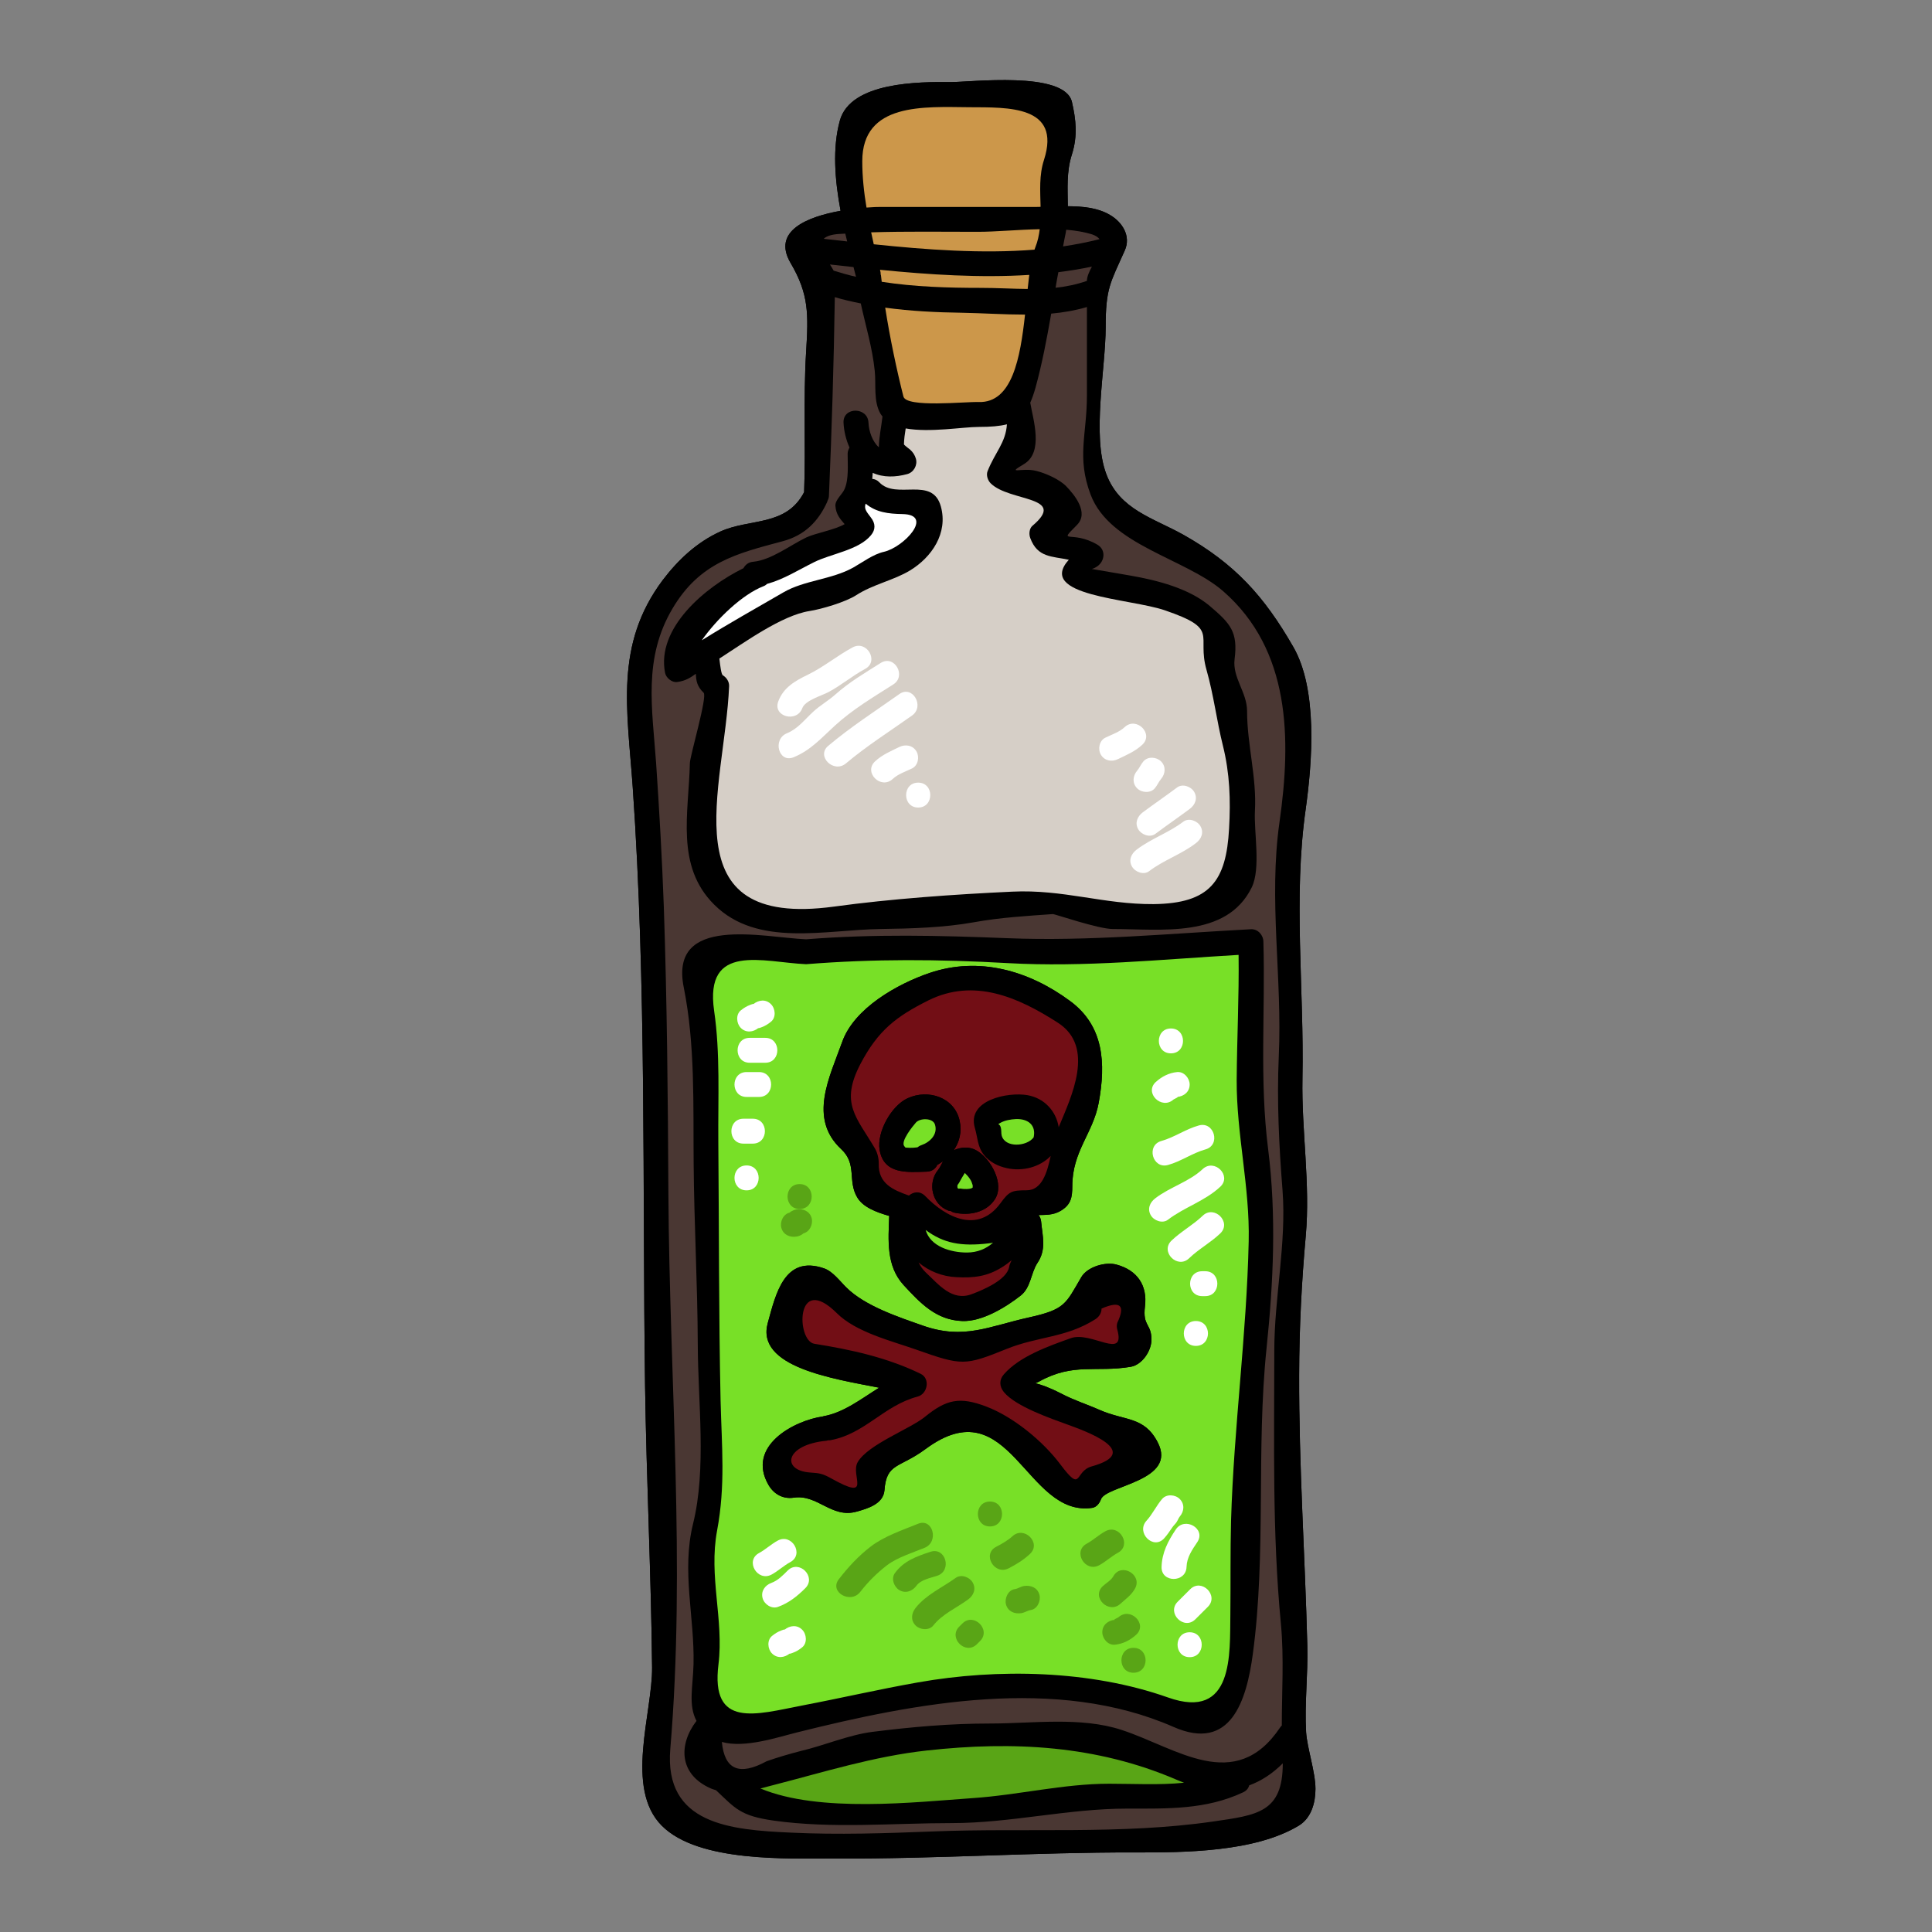 <svg xmlns="http://www.w3.org/2000/svg" xmlns:xlink="http://www.w3.org/1999/xlink" width="480" zoomAndPan="magnify" viewBox="0 0 360 360" height="480" preserveAspectRatio="xMidYMid meet" version="1.0"><rect x="0" y="0" width="360" height="360" fill="#808080" stroke="none"/><defs><clipPath id="d447e98782"><path d="M 116 14 L 245.77 14 L 245.77 347 L 116 347 Z M 116 14 " clip-rule="nonzero"/></clipPath></defs><g clip-path="url(#d447e98782)"><path fill="#000000" d="M 123.336 340.215 C 130.203 347.062 146.848 346.285 155.695 346.309 C 174.258 346.406 192.785 345.133 211.367 345.176 C 220.672 345.199 233.812 345.133 242.023 340.172 C 244.379 338.734 245.117 335.855 245.117 333.332 C 245.117 330.211 243.559 325.672 243.375 322.77 C 243.07 317.441 243.742 312.004 243.602 306.652 C 243.168 289.758 242.023 273.156 242.078 256.176 C 242.098 247.445 242.531 238.957 243.309 230.281 C 244.184 220.543 242.508 210.758 242.691 200.98 C 243.027 184.238 240.93 167.301 243.309 150.676 C 244.512 142.047 245.582 128.477 240.973 120.516 C 235.543 111.074 230.113 105.066 220.531 99.66 C 214.863 96.488 208.645 95 206.145 88.344 C 203.418 81.168 206.023 68.668 206.023 60.996 C 206.023 53.715 206.879 52.734 209.582 46.68 C 210.797 43.984 209.117 41.371 206.816 40.047 C 204.531 38.695 201.742 38.449 198.973 38.426 C 198.953 35.223 198.691 32.02 199.742 28.75 C 200.832 25.297 200.488 22.277 199.742 19.008 C 198.391 13.117 180.648 15.34 177.047 15.297 C 171.391 15.242 158.488 15.223 156.488 22.484 C 155.09 27.586 155.555 33.531 156.629 39.281 C 150.527 40.371 143.789 42.992 147.312 49 C 150.742 54.824 150.645 58.516 150.203 65.637 C 149.672 74.289 150.16 83.059 149.836 91.711 C 146.48 98.148 139.711 96.555 134.246 99.035 C 129.879 101.008 126.363 104.301 123.477 108.109 C 114.453 120.168 116.898 132.348 117.895 146.609 C 120.48 183.773 119.688 221.082 120.199 258.277 C 120.457 275.754 121.324 293.199 121.508 310.688 C 121.594 319.121 116.336 333.234 123.336 340.215 " fill-opacity="1" fill-rule="nonzero"/><path fill="#000000" d="M 157.859 44.988 C 157.742 44.523 157.621 44.016 157.504 43.531 C 157.137 43.551 156.789 43.574 156.41 43.594 C 154.852 43.68 153.965 44.039 153.48 44.5 C 154.906 44.664 156.367 44.824 157.859 44.988 Z M 159.504 51.578 C 159.344 50.973 159.203 50.371 159.039 49.766 C 157.559 49.605 156.086 49.441 154.648 49.281 C 154.906 49.699 155.156 50.09 155.34 50.434 C 156.691 50.855 158.086 51.254 159.504 51.578 Z M 182.371 74.914 C 188.621 75.098 190.113 66.691 191 58.621 C 187.117 58.621 183.18 58.352 179.277 58.277 C 174.484 58.211 169.691 57.977 164.945 57.328 C 165.809 62.895 167.086 68.945 168.34 73.887 C 168.883 76.023 179.902 74.816 182.371 74.914 Z M 191.488 53.844 C 191.586 52.949 191.695 52.043 191.789 51.223 C 182.652 51.805 173.09 51.18 163.973 50.273 C 163.992 50.414 164.047 50.555 164.07 50.695 C 164.113 50.855 164.09 50.973 164.09 51.113 C 164.113 51.18 164.156 51.223 164.156 51.32 C 164.211 51.719 164.254 52.105 164.297 52.508 C 170.387 53.457 176.668 53.641 182.715 53.641 C 185.723 53.641 188.621 53.82 191.488 53.844 Z M 192.926 46.055 C 193.371 44.965 193.598 43.832 193.738 42.711 C 189.691 42.785 185.582 43.195 182.23 43.195 C 175.598 43.195 168.945 43.09 162.328 43.293 C 162.488 44.039 162.652 44.805 162.812 45.516 C 172.602 46.539 182.977 47.305 192.766 46.52 C 192.82 46.355 192.883 46.215 192.926 46.055 Z M 194.539 29.777 C 197.793 19.613 187.789 20.023 180.648 19.98 C 172.203 19.914 160.672 19.074 160.672 30.047 C 160.672 32.902 160.977 35.805 161.461 38.676 C 162.652 38.578 163.625 38.559 164.156 38.559 C 173.836 38.559 183.504 38.559 193.188 38.559 C 193.414 38.559 193.672 38.559 193.898 38.535 C 193.836 35.59 193.598 32.645 194.539 29.777 Z M 202.531 52.344 C 202.531 51.555 202.953 50.629 203.461 49.68 C 201.418 50.109 199.328 50.457 197.211 50.715 C 197.016 51.688 196.852 52.645 196.691 53.617 C 198.648 53.414 200.586 53.012 202.531 52.344 Z M 204.879 44.566 C 204.629 44.223 204.188 43.918 203.516 43.68 C 202.043 43.219 200.391 42.949 198.672 42.809 C 198.625 43.012 198.625 43.219 198.574 43.434 C 198.391 44.242 198.25 45.082 198.086 45.914 C 200.391 45.57 202.672 45.125 204.879 44.566 Z M 220.629 332.188 C 220.164 332.004 219.676 331.82 219.188 331.605 C 204.328 325.23 188.84 324.398 172.699 326.18 C 162.836 327.27 153.652 330.168 144.09 332.629 C 143.324 332.836 142.5 333.051 141.691 333.254 C 152.668 337.852 170.547 335.801 181.211 335.055 C 189.734 334.484 198.141 332.371 206.695 332.371 C 211.184 332.371 215.996 332.652 220.629 332.188 Z M 229.02 154.387 C 229.324 149.09 229.16 144.109 227.863 138.906 C 226.727 134.367 226.145 129.469 224.812 124.809 C 222.93 118.195 227.398 117.266 217.047 113.719 C 210.559 111.496 193.066 111.098 199.156 104.301 C 195.977 103.629 193.328 103.91 191.977 100.266 C 191.695 99.543 191.789 98.484 192.363 97.988 C 199.027 92.379 188.09 93.543 184.598 90.059 C 184.066 89.531 183.723 88.551 184.016 87.805 C 185.41 84.277 187.398 82.52 187.625 79.066 C 186.273 79.41 184.598 79.551 182.371 79.551 C 179.418 79.551 173.273 80.641 168.762 79.832 C 168.602 80.805 168.461 81.805 168.438 82.801 C 168.48 82.863 168.559 82.98 168.785 83.145 C 169.043 83.359 169.293 83.566 169.574 83.77 C 170.113 84.254 170.461 84.793 170.668 85.484 C 171 86.695 170.254 88.02 169.043 88.344 C 166.883 88.926 164.598 89.012 162.621 88.105 C 162.598 88.484 162.574 88.852 162.531 89.23 C 162.996 89.273 163.465 89.457 163.852 89.875 C 167 93.211 173.738 88.625 175.316 94.375 C 176.691 99.359 173.598 103.836 169.605 106.273 C 166.523 108.152 162.715 108.852 159.527 110.914 C 157.602 112.164 153.09 113.512 150.828 113.859 C 145.672 114.668 138.738 119.703 134.043 122.715 C 134.203 124.043 134.387 125.691 134.715 125.855 C 135.383 126.242 135.902 127.051 135.859 127.871 C 135.082 146.73 124.461 173.148 155.414 168.93 C 166.133 167.465 177.762 166.656 188.578 166.148 C 198.141 165.684 205.648 168.531 214.949 168.469 C 225.441 168.348 228.492 164.215 229.02 154.387 Z M 232.676 231.309 C 232.902 221.168 230.395 211.359 230.438 201.262 C 230.492 193.473 230.891 185.695 230.793 177.93 C 216.484 178.758 202.043 180.27 187.746 179.461 C 174.93 178.738 162.922 178.652 150.203 179.664 C 142.254 179.32 131.207 175.512 133.07 188.371 C 134.227 196.277 133.781 204.629 133.848 212.633 C 133.988 228.828 133.922 244.859 134.27 260.996 C 134.484 269.562 135.199 276.77 133.621 285.195 C 132.02 293.75 134.898 301.777 133.879 310.105 C 132.367 322.164 140.898 319.457 149.414 317.805 C 156.629 316.438 163.809 314.766 171.047 313.492 C 185.93 310.848 203.215 311.195 217.633 316.297 C 229.984 320.688 229.141 308.043 229.258 300.891 C 229.324 295.055 229.238 289.207 229.387 283.359 C 229.906 265.938 232.297 248.676 232.676 231.309 Z M 237.445 251.719 C 237.445 241.836 239.73 231.676 238.984 221.836 C 238.324 213.441 237.91 205.234 238.281 196.809 C 238.961 182.223 236.344 167.68 238.422 153.148 C 240.625 137.68 240.484 121.141 227.93 110.168 C 220.867 104.02 206.793 101.637 203.215 92.152 C 200.586 85.184 202.531 80.965 202.531 73.746 C 202.531 68.234 202.531 62.711 202.531 57.211 C 200.348 57.855 198.117 58.234 195.879 58.438 C 195.066 63.102 194.18 67.77 192.949 72.25 C 192.645 73.336 192.32 74.242 191.977 75.031 C 191.977 75.055 191.977 75.055 191.977 75.055 C 192.504 78.203 194.504 84.254 190.809 86.469 C 187.367 88.527 190.375 87.07 193.066 87.738 C 194.785 88.16 197.395 89.293 198.672 90.609 C 200.25 92.238 202.934 95.527 200.691 97.805 C 196.949 101.59 199.676 98.668 204.488 101.496 C 206.09 102.445 205.883 104.516 204.488 105.508 C 204.066 105.809 203.723 105.949 203.441 106.016 C 205.852 106.438 208.273 106.836 210.719 107.266 C 215.609 108.129 221.535 109.617 225.441 112.93 C 229.281 116.199 230.699 117.73 230.047 122.832 C 229.625 126.297 232.375 128.984 232.375 132.512 C 232.375 138.746 234.191 144.852 233.836 151.109 C 233.629 155.059 234.98 161.832 233.227 165.383 C 228.535 174.887 216.367 173.105 207.324 173.105 C 204.672 173.105 196.582 170.324 196.203 170.324 C 191.184 170.688 186.457 170.949 181.441 171.855 C 175.945 172.848 169.77 173.031 164.156 173.105 C 153.805 173.227 141.129 176.602 133.07 168.555 C 125.832 161.348 128.344 151.508 128.547 142.207 C 128.582 140.762 131.859 129.77 131.109 129.078 C 129.855 127.895 129.715 126.805 129.66 125.551 C 128.688 126.242 127.781 126.867 126.18 127.086 C 125.195 127.223 124.113 126.297 123.93 125.391 C 122.273 117.062 131.316 109.426 138.531 105.875 C 138.879 105.25 139.461 104.742 140.348 104.676 C 143.711 104.352 147.152 101.637 150.246 100.145 C 151.898 99.359 155.621 98.711 157.383 97.664 C 156.648 96.793 155.762 95.906 155.664 94.234 C 155.621 93.102 156.996 92.078 157.383 91.105 C 158.184 89.25 157.945 86.586 157.945 84.559 C 157.945 84.094 158.109 83.727 158.293 83.402 C 157.645 81.938 157.254 80.34 157.18 78.766 C 157.039 75.766 161.711 75.785 161.828 78.766 C 161.906 80.34 162.531 82.238 163.742 83.328 C 163.766 83.328 163.766 83.328 163.766 83.359 C 163.789 81.387 164.23 79.531 164.438 77.598 C 164.316 77.438 164.176 77.297 164.09 77.137 C 162.715 74.816 163.27 71.664 162.996 69.109 C 162.555 64.793 161.301 60.715 160.391 56.539 C 158.758 56.219 157.137 55.84 155.555 55.375 C 155.371 67.676 154.992 80.059 154.465 92.312 C 154.465 92.703 154.344 93.047 154.184 93.328 C 154.16 93.371 154.184 93.426 154.16 93.469 C 152.484 97.18 149.922 99.758 145.855 100.848 C 137.223 103.145 130.406 104.805 125.336 113.352 C 119.809 122.648 121.527 131.93 122.254 142.156 C 122.859 151.066 123.367 160 123.691 168.91 C 124.297 186.785 124.461 204.648 124.547 222.535 C 124.742 256.844 127.781 291.754 124.902 325.875 C 123.711 339.953 136.129 340.98 147.41 341.484 C 156.227 341.906 165.043 341.605 173.855 341.262 C 191.043 340.57 208.926 341.887 225.949 339.426 C 234.309 338.219 239.027 337.73 239.027 328.574 C 237.121 330.473 235.023 331.863 232.773 332.672 C 232.633 333.211 232.277 333.676 231.629 333.977 C 224.715 337.227 217.555 337.008 209.996 337.008 C 199.004 337.008 188.32 339.707 177.352 339.707 C 166.438 339.707 154.973 340.773 144.156 339.242 C 137.926 338.359 137.039 336.988 133.414 333.578 C 133.07 333.461 132.711 333.375 132.367 333.211 C 126.504 330.59 126.406 325.066 129.781 320.664 C 128.223 317.711 129.109 314.375 129.23 310.105 C 129.434 301.27 126.969 292.801 129.133 283.965 C 131.695 273.617 130.039 261.203 130.02 250.469 C 129.977 239.258 129.336 228.008 129.25 216.766 C 129.152 205.836 129.555 194.727 127.41 184 C 124.645 170.344 142.23 174.68 150.203 175.027 C 162.945 174.012 174.93 174.312 187.746 174.82 C 202.855 175.426 218.02 173.938 233.098 173.148 C 234.398 173.086 235.402 174.238 235.414 175.469 C 235.793 188.457 234.656 201.199 236.301 214.145 C 237.859 226.508 237.285 238.934 235.996 251.297 C 234.051 270.133 235.977 289.508 233.445 308.207 C 232.277 316.879 229.344 326.48 218.691 321.797 C 196.852 312.219 170.668 317.277 148.504 322.812 C 145.02 323.676 138.715 325.812 134.508 324.582 C 134.996 329.75 137.762 330.957 142.859 328.176 C 144.945 327.449 147.066 326.824 149.207 326.273 C 153.578 325.25 158.184 323.254 162.598 322.703 C 169.973 321.777 177.09 321.152 184.512 321.152 C 192.387 321.152 201.375 319.844 209 322.348 C 219.23 325.691 230.145 334.367 238.52 321.906 C 238.605 321.777 238.723 321.637 238.844 321.52 C 238.844 315.227 239.273 308.93 238.68 302.605 C 237.047 285.539 237.445 268.859 237.445 251.719 Z M 243.602 306.652 C 243.742 312.004 243.07 317.441 243.375 322.77 C 243.559 325.672 245.117 330.211 245.117 333.332 C 245.117 335.855 244.379 338.734 242.023 340.172 C 233.812 345.133 220.672 345.199 211.367 345.176 C 192.785 345.133 174.258 346.406 155.695 346.309 C 146.848 346.285 130.203 347.062 123.344 340.215 C 116.336 333.234 121.594 319.121 121.508 310.688 C 121.324 293.199 120.457 275.754 120.199 258.277 C 119.688 221.082 120.48 183.773 117.895 146.609 C 116.898 132.348 114.453 120.168 123.477 108.109 C 126.363 104.301 129.879 101.008 134.246 99.035 C 139.711 96.555 146.48 98.148 149.836 91.711 C 150.16 83.059 149.672 74.289 150.203 65.637 C 150.645 58.516 150.742 54.824 147.312 49 C 143.789 42.992 150.527 40.371 156.629 39.281 C 155.555 33.531 155.09 27.586 156.488 22.484 C 158.488 15.223 171.391 15.242 177.047 15.297 C 180.648 15.34 198.391 13.117 199.742 19.008 C 200.488 22.277 200.832 25.297 199.742 28.75 C 198.691 32.02 198.953 35.223 198.973 38.426 C 201.742 38.449 204.531 38.695 206.816 40.047 C 209.117 41.371 210.797 43.984 209.582 46.68 C 206.879 52.734 206.023 53.715 206.023 60.996 C 206.023 68.668 203.418 81.168 206.145 88.344 C 208.652 95 214.863 96.488 220.531 99.66 C 230.113 105.066 235.543 111.074 240.973 120.516 C 245.582 128.477 244.512 142.047 243.309 150.676 C 240.93 167.301 243.027 184.238 242.691 200.98 C 242.508 210.758 244.184 220.543 243.309 230.281 C 242.531 238.957 242.098 247.445 242.078 256.176 C 242.023 273.156 243.168 289.758 243.602 306.652 Z M 130.754 119.328 C 130.754 119.305 130.785 119.285 130.809 119.285 C 135.719 116.219 140.941 113.297 145.93 110.406 C 149.855 108.109 154.93 108.012 158.973 105.766 C 160.715 104.785 162.695 103.273 164.719 102.82 C 168.395 101.98 174.117 95.906 168.18 95.789 C 165.508 95.746 163.246 95.465 161.301 93.848 C 161.02 94.742 161.277 95.141 162.293 96.457 C 163.129 97.523 163.184 98.668 162.293 99.734 C 159.992 102.52 154.875 103.168 151.715 104.742 C 148.809 106.176 146.059 107.945 142.945 108.797 C 142.762 108.961 142.555 109.121 142.297 109.219 C 138.316 110.75 133.578 115.312 130.754 119.328 " fill-opacity="1" fill-rule="nonzero"/></g><path fill="#4a3733" d="M 238.984 221.836 C 239.73 231.676 237.445 241.836 237.445 251.719 C 237.445 268.859 237.047 285.539 238.68 302.605 C 239.273 308.93 238.844 315.227 238.844 321.52 C 238.723 321.637 238.605 321.777 238.52 321.906 C 230.145 334.367 219.23 325.691 209 322.348 C 201.375 319.844 192.387 321.152 184.512 321.152 C 177.09 321.152 169.973 321.777 162.598 322.703 C 158.184 323.254 153.578 325.25 149.207 326.273 C 147.066 326.824 144.945 327.449 142.859 328.176 C 137.762 330.957 134.996 329.75 134.508 324.582 C 138.715 325.812 145.02 323.676 148.504 322.812 C 170.668 317.277 196.852 312.219 218.691 321.797 C 229.344 326.48 232.277 316.879 233.445 308.207 C 235.977 289.508 234.051 270.133 235.996 251.297 C 237.285 238.934 237.859 226.508 236.301 214.145 C 234.656 201.199 235.793 188.457 235.414 175.469 C 235.402 174.238 234.398 173.086 233.098 173.148 C 218.02 173.938 202.855 175.426 187.746 174.82 C 174.93 174.312 162.945 174.012 150.203 175.027 C 142.23 174.68 124.645 170.344 127.41 184 C 129.555 194.727 129.152 205.836 129.25 216.766 C 129.336 228.008 129.977 239.258 130.02 250.469 C 130.039 261.203 131.695 273.617 129.133 283.965 C 126.969 292.801 129.434 301.27 129.23 310.105 C 129.109 314.375 128.223 317.711 129.781 320.664 C 126.406 325.066 126.504 330.59 132.367 333.211 C 132.711 333.375 133.07 333.461 133.414 333.578 C 137.039 336.988 137.926 338.359 144.156 339.242 C 154.973 340.773 166.438 339.707 177.352 339.707 C 188.32 339.707 199.004 337.008 209.996 337.008 C 217.555 337.008 224.715 337.227 231.629 333.977 C 232.277 333.676 232.633 333.211 232.773 332.672 C 235.023 331.863 237.121 330.473 239.027 328.574 C 239.027 337.73 234.309 338.219 225.949 339.426 C 208.926 341.887 191.043 340.57 173.855 341.262 C 165.043 341.605 156.227 341.906 147.41 341.484 C 136.129 340.98 123.711 339.953 124.902 325.875 C 127.781 291.754 124.742 256.844 124.547 222.535 C 124.461 204.648 124.297 186.785 123.691 168.91 C 123.367 160 122.859 151.066 122.254 142.156 C 121.527 131.93 119.809 122.648 125.336 113.352 C 130.406 104.805 137.223 103.145 145.855 100.848 C 149.922 99.758 152.484 97.18 154.16 93.469 C 154.184 93.426 154.16 93.371 154.184 93.328 C 154.344 93.047 154.465 92.703 154.465 92.312 C 154.992 80.059 155.371 67.676 155.555 55.375 C 157.137 55.84 158.758 56.219 160.391 56.539 C 161.301 60.715 162.555 64.793 162.996 69.109 C 163.27 71.664 162.715 74.816 164.09 77.137 C 164.176 77.297 164.316 77.438 164.438 77.598 C 164.23 79.531 163.789 81.387 163.766 83.359 C 163.766 83.328 163.766 83.328 163.742 83.328 C 162.531 82.238 161.906 80.34 161.828 78.766 C 161.711 75.785 157.039 75.766 157.18 78.766 C 157.254 80.34 157.645 81.938 158.293 83.402 C 158.109 83.727 157.945 84.094 157.945 84.559 C 157.945 86.586 158.184 89.25 157.383 91.105 C 156.996 92.078 155.621 93.102 155.664 94.234 C 155.762 95.906 156.648 96.793 157.383 97.664 C 155.621 98.711 151.898 99.359 150.246 100.145 C 147.152 101.637 143.711 104.352 140.348 104.676 C 139.461 104.742 138.879 105.25 138.531 105.875 C 131.316 109.426 122.273 117.062 123.93 125.391 C 124.113 126.297 125.195 127.223 126.18 127.086 C 127.781 126.867 128.688 126.242 129.66 125.551 C 129.715 126.805 129.855 127.895 131.109 129.078 C 131.859 129.77 128.582 140.762 128.547 142.207 C 128.344 151.508 125.832 161.348 133.07 168.555 C 141.129 176.602 153.805 173.227 164.156 173.105 C 169.77 173.031 175.945 172.848 181.441 171.855 C 186.457 170.949 191.184 170.688 196.203 170.324 C 196.582 170.324 204.672 173.105 207.324 173.105 C 216.367 173.105 228.535 174.887 233.227 165.383 C 234.98 161.832 233.629 155.059 233.836 151.109 C 234.191 144.852 232.375 138.746 232.375 132.512 C 232.375 128.984 229.625 126.297 230.047 122.832 C 230.699 117.73 229.281 116.199 225.441 112.93 C 221.535 109.617 215.609 108.129 210.719 107.266 C 208.273 106.836 205.852 106.438 203.441 106.016 C 203.723 105.949 204.066 105.809 204.488 105.508 C 205.883 104.516 206.09 102.445 204.488 101.496 C 199.676 98.668 196.949 101.59 200.691 97.805 C 202.934 95.527 200.25 92.238 198.672 90.609 C 197.395 89.293 194.785 88.16 193.066 87.738 C 190.375 87.07 187.367 88.527 190.809 86.469 C 194.504 84.254 192.504 78.203 191.977 75.055 C 191.977 75.055 191.977 75.055 191.977 75.031 C 192.32 74.242 192.645 73.336 192.949 72.25 C 194.18 67.77 195.066 63.102 195.879 58.438 C 198.117 58.234 200.348 57.855 202.531 57.211 C 202.531 62.711 202.531 68.234 202.531 73.746 C 202.531 80.965 200.586 85.184 203.215 92.152 C 206.793 101.637 220.867 104.02 227.93 110.168 C 240.484 121.141 240.625 137.68 238.422 153.148 C 236.344 167.68 238.961 182.223 238.281 196.809 C 237.91 205.234 238.324 213.441 238.984 221.836 " fill-opacity="1" fill-rule="nonzero"/><path fill="#78e027" d="M 204.727 205.492 C 206.09 198.09 205.668 191.176 199.438 186.559 C 191.715 180.832 182.391 178.188 173.23 181.293 C 167.27 183.312 159.156 187.852 156.93 194.145 C 154.57 200.734 150.582 208.383 156.734 214.113 C 159.766 216.926 157.883 219.98 159.719 223.098 C 160.793 224.953 163.344 225.902 165.691 226.57 C 165.527 231.047 165.086 235.848 168.363 239.441 C 171.488 242.828 174.441 245.969 179.277 246.152 C 182.977 246.312 187.441 243.574 190.211 241.395 C 192.094 239.906 192.094 237.176 193.305 235.344 C 195.004 232.816 194.277 230.488 193.996 227.598 C 193.953 227.109 193.758 226.734 193.531 226.41 C 194.809 226.367 196.203 226.453 197.598 225.645 C 199.578 224.488 199.805 223.098 199.805 221.027 C 199.805 214.512 203.68 211.168 204.727 205.492 Z M 205.16 279.348 C 206.145 276.77 219.469 275.961 215.715 268.742 C 213.188 263.875 209.629 264.805 204.879 262.711 C 202.414 261.621 200.184 260.953 197.695 259.648 C 195.395 258.473 193.855 257.953 192.883 257.75 C 193.109 257.684 193.348 257.586 193.629 257.426 C 200.043 253.875 204.164 255.773 210.676 254.684 C 212.84 254.32 214.559 251.695 214.559 249.625 C 214.559 246.594 212.883 247.168 213.348 243.434 C 213.836 239.516 211.91 236.691 208.07 235.645 C 205.992 235.062 202.629 236.031 201.48 237.984 C 198.551 242.992 198.508 243.996 191.648 245.504 C 184.25 247.145 179.602 249.703 171.941 247.004 C 167.41 245.406 161.137 243.348 157.664 239.863 C 156.488 238.707 155.176 236.895 153.535 236.336 C 146.113 233.789 144.535 241.211 143.062 246.52 C 140.801 254.707 155.156 256.887 163.809 258.578 C 160.391 260.715 157.156 263.25 153.414 263.898 C 153.414 263.898 153.414 263.922 153.395 263.922 C 147.875 264.707 138.996 269.508 143.227 276.746 C 144.254 278.461 145.953 279.367 147.918 279.066 C 152.387 278.418 154.93 282.984 159.625 281.668 C 161.645 281.105 164.598 280.254 164.805 277.695 C 165.184 272.551 167.551 273.641 172.484 269.992 C 188.254 258.332 191.086 282.82 203.539 280.965 C 204.371 280.824 204.91 280.039 205.16 279.348 Z M 230.438 201.262 C 230.395 211.359 232.902 221.168 232.676 231.309 C 232.297 248.676 229.906 265.938 229.387 283.359 C 229.238 289.207 229.324 295.055 229.258 300.891 C 229.141 308.043 229.984 320.688 217.633 316.297 C 203.215 311.195 185.93 310.848 171.047 313.492 C 163.809 314.766 156.629 316.438 149.414 317.805 C 140.898 319.457 132.367 322.164 133.879 310.105 C 134.898 301.777 132.02 293.75 133.621 285.195 C 135.199 276.77 134.484 269.562 134.27 260.996 C 133.922 244.859 133.988 228.828 133.848 212.633 C 133.781 204.629 134.227 196.277 133.07 188.371 C 131.207 175.512 142.254 179.32 150.203 179.664 C 162.922 178.652 174.93 178.738 187.746 179.461 C 202.043 180.27 216.484 178.758 230.793 177.93 C 230.891 185.695 230.492 193.473 230.438 201.262 " fill-opacity="1" fill-rule="nonzero"/><path fill="#d6cfc7" d="M 227.863 138.906 C 229.16 144.109 229.324 149.09 229.02 154.387 C 228.492 164.215 225.441 168.348 214.949 168.469 C 205.648 168.531 198.141 165.684 188.578 166.148 C 177.762 166.656 166.133 167.465 155.414 168.93 C 124.461 173.148 135.082 146.73 135.859 127.871 C 135.902 127.051 135.383 126.242 134.715 125.855 C 134.387 125.691 134.203 124.043 134.043 122.715 C 138.738 119.703 145.672 114.668 150.828 113.859 C 153.09 113.512 157.602 112.164 159.527 110.914 C 162.715 108.852 166.523 108.152 169.605 106.273 C 173.598 103.836 176.691 99.359 175.316 94.375 C 173.738 88.625 167 93.211 163.852 89.875 C 163.465 89.457 162.996 89.273 162.531 89.23 C 162.574 88.852 162.598 88.484 162.621 88.105 C 164.598 89.012 166.883 88.926 169.043 88.344 C 170.254 88.02 171 86.695 170.668 85.484 C 170.461 84.793 170.113 84.254 169.574 83.77 C 169.293 83.566 169.043 83.359 168.785 83.145 C 168.559 82.98 168.48 82.863 168.438 82.801 C 168.461 81.805 168.602 80.805 168.762 79.832 C 173.273 80.641 179.418 79.551 182.371 79.551 C 184.598 79.551 186.273 79.41 187.625 79.066 C 187.398 82.52 185.41 84.277 184.016 87.805 C 183.723 88.551 184.066 89.531 184.598 90.059 C 188.09 93.543 199.027 92.379 192.363 97.988 C 191.789 98.484 191.695 99.543 191.977 100.266 C 193.328 103.91 195.977 103.629 199.156 104.301 C 193.066 111.098 210.559 111.496 217.047 113.719 C 227.398 117.266 222.93 118.195 224.812 124.809 C 226.145 129.469 226.727 134.367 227.863 138.906 " fill-opacity="1" fill-rule="nonzero"/><path fill="#59a516" d="M 219.188 331.605 C 219.676 331.82 220.164 332.004 220.629 332.188 C 215.996 332.652 211.184 332.371 206.695 332.371 C 198.141 332.371 189.734 334.484 181.211 335.055 C 170.547 335.801 152.668 337.852 141.691 333.254 C 142.5 333.051 143.324 332.836 144.09 332.629 C 153.652 330.168 162.836 327.27 172.699 326.18 C 188.84 324.398 204.328 325.23 219.188 331.605 " fill-opacity="1" fill-rule="nonzero"/><path fill="#000000" d="M 208.188 246.496 C 209.746 243.207 208.762 242.324 205.258 243.832 C 205.258 244.664 204.793 245.387 204.09 245.828 C 198.605 249.301 193.391 249 187.605 251.34 C 179.762 254.504 179.277 254.504 170.719 251.48 C 166.07 249.84 159.504 248.254 155.926 244.684 C 148.199 237.016 148.363 249.863 151.738 250.391 C 158.594 251.48 165.281 252.949 171.555 255.992 C 173.391 256.887 172.828 259.746 171 260.23 C 164.598 261.926 161.16 267.23 154.648 268.375 C 154.527 268.398 154.43 268.375 154.324 268.375 C 154.227 268.398 154.129 268.441 154.02 268.461 C 146.18 269.207 145.574 274.027 150.969 274.383 C 152.754 274.492 153.316 274.609 154.875 275.473 C 162.715 279.855 158.367 274.914 159.828 272.434 C 161.766 269.141 169.531 266.281 172.301 264.039 C 176.367 260.738 178.812 260.207 183.766 262.086 C 188.785 263.984 194.32 268.516 197.555 272.832 C 201.742 278.398 200.109 274.168 203.418 273.242 C 213.164 270.531 202.121 266.605 198.812 265.41 C 195.879 264.34 189.227 262.066 187.043 259.379 C 186.211 258.332 186.156 257.125 187.043 256.098 C 189.973 252.734 195.371 250.836 199.516 249.355 C 203.32 247.965 209.789 253.531 208.188 247.727 C 208.07 247.34 208.07 246.918 208.188 246.496 Z M 215.715 268.742 C 219.469 275.961 206.145 276.77 205.16 279.348 C 204.91 280.039 204.371 280.824 203.539 280.965 C 191.086 282.82 188.254 258.332 172.484 269.992 C 167.551 273.641 165.184 272.551 164.805 277.695 C 164.598 280.254 161.645 281.105 159.625 281.668 C 154.93 282.984 152.387 278.418 147.918 279.066 C 145.953 279.367 144.254 278.461 143.227 276.746 C 138.996 269.508 147.875 264.707 153.395 263.922 C 153.414 263.922 153.414 263.898 153.414 263.898 C 157.156 263.25 160.391 260.715 163.809 258.578 C 155.156 256.887 140.801 254.707 143.062 246.52 C 144.535 241.211 146.113 233.789 153.535 236.336 C 155.176 236.895 156.488 238.707 157.664 239.863 C 161.137 243.348 167.41 245.406 171.941 247.004 C 179.602 249.703 184.25 247.145 191.648 245.504 C 198.508 243.996 198.551 242.992 201.48 237.984 C 202.629 236.031 205.992 235.062 208.07 235.645 C 211.91 236.691 213.836 239.516 213.348 243.434 C 212.883 247.168 214.559 246.594 214.559 249.625 C 214.559 251.695 212.84 254.32 210.676 254.684 C 204.164 255.773 200.043 253.875 193.629 257.426 C 193.348 257.586 193.109 257.684 192.883 257.75 C 193.855 257.953 195.395 258.473 197.695 259.648 C 200.184 260.953 202.414 261.621 204.879 262.711 C 209.629 264.805 213.188 263.875 215.715 268.742 " fill-opacity="1" fill-rule="nonzero"/><path fill="#720e15" d="M 205.258 243.832 C 208.762 242.324 209.746 243.207 208.188 246.496 C 208.07 246.918 208.07 247.34 208.188 247.727 C 209.789 253.531 203.32 247.965 199.516 249.355 C 195.371 250.836 189.973 252.734 187.043 256.098 C 186.156 257.125 186.211 258.332 187.043 259.379 C 189.227 262.066 195.879 264.34 198.812 265.41 C 202.121 266.605 213.164 270.531 203.418 273.242 C 200.109 274.168 201.742 278.398 197.555 272.832 C 194.32 268.516 188.785 263.984 183.766 262.086 C 178.812 260.207 176.367 260.738 172.301 264.039 C 169.531 266.281 161.766 269.141 159.828 272.434 C 158.367 274.914 162.715 279.855 154.875 275.473 C 153.316 274.609 152.754 274.492 150.969 274.383 C 145.574 274.027 146.18 269.207 154.02 268.461 C 154.129 268.441 154.227 268.398 154.324 268.375 C 154.43 268.375 154.527 268.398 154.648 268.375 C 161.16 267.23 164.598 261.926 171 260.23 C 172.828 259.746 173.391 256.887 171.555 255.992 C 165.281 252.949 158.594 251.48 151.738 250.391 C 148.363 249.863 148.199 237.016 155.926 244.684 C 159.504 248.254 166.07 249.84 170.719 251.48 C 179.277 254.504 179.762 254.504 187.605 251.34 C 193.391 249 198.605 249.301 204.09 245.828 C 204.793 245.387 205.258 244.664 205.258 243.832 " fill-opacity="1" fill-rule="nonzero"/><path fill="#000000" d="M 185.043 231.555 C 184.793 231.609 184.531 231.652 184.273 231.676 C 179.039 232.301 175.793 231.652 172.484 229.191 C 173.348 232.277 177.156 233.391 180.164 233.391 C 182.109 233.391 183.766 232.699 185.043 231.555 Z M 188.039 236.066 C 188.09 235.688 188.297 235.266 188.504 234.805 C 187.973 235.266 187.367 235.73 186.641 236.172 C 183.906 237.867 181.395 238.148 178.25 237.984 C 175.555 237.867 173.066 236.852 171.164 235.246 C 171.488 235.895 171.898 236.52 172.484 237.078 C 174.875 239.312 177.395 242.559 181.094 241.137 C 183.117 240.379 187.605 238.523 188.039 236.066 Z M 192.602 211.934 C 193.109 209.613 191.508 208.438 189.305 208.523 C 188.34 208.566 187.203 208.762 186.371 209.246 C 185.668 209.668 186.254 209.246 186.48 210.078 C 186.621 210.562 186.535 211.102 186.641 211.566 C 187.258 213.949 191.348 213.648 192.602 211.934 Z M 197.273 210.035 C 199.621 204.348 204.164 195.07 197.09 190.551 C 189.715 185.812 181.504 182.18 172.969 186.418 C 166.945 189.438 163.625 192.008 160.348 198.219 C 156.465 205.645 159.578 208.113 163.062 214.047 C 163.508 214.836 163.766 215.926 163.742 216.809 C 163.625 220.543 166.395 221.727 169.367 222.773 C 170.203 222.051 171.414 221.867 172.398 222.859 C 176.27 226.895 182.25 229.914 186.414 224.211 C 188.039 221.996 188.492 221.793 191.293 221.793 C 194.137 221.793 195.113 218.523 195.781 215.395 C 193.738 217.52 190.461 218.32 187.582 217.66 C 185.973 217.316 184.391 216.527 183.344 215.199 C 182.109 213.648 182.188 211.953 181.645 210.152 C 180.141 204.953 187.832 203.441 191.445 204.066 C 194.645 204.629 196.809 207.09 197.273 210.035 Z M 199.438 186.559 C 205.668 191.176 206.09 198.09 204.727 205.492 C 203.68 211.168 199.805 214.512 199.805 221.027 C 199.805 223.098 199.578 224.488 197.598 225.645 C 196.203 226.453 194.809 226.367 193.531 226.41 C 193.758 226.734 193.953 227.109 193.996 227.598 C 194.277 230.488 195.004 232.816 193.305 235.344 C 192.094 237.176 192.094 239.906 190.211 241.395 C 187.441 243.574 182.977 246.312 179.277 246.152 C 174.441 245.969 171.488 242.828 168.363 239.441 C 165.086 235.848 165.527 231.047 165.691 226.57 C 163.344 225.902 160.793 224.953 159.719 223.098 C 157.883 219.98 159.766 216.926 156.734 214.113 C 150.582 208.383 154.57 200.734 156.93 194.145 C 159.156 187.852 167.27 183.312 173.23 181.293 C 182.391 178.188 191.715 180.832 199.438 186.559 " fill-opacity="1" fill-rule="nonzero"/><path fill="#4a3733" d="M 203.516 43.68 C 204.188 43.918 204.629 44.223 204.879 44.566 C 202.672 45.125 200.391 45.57 198.086 45.914 C 198.25 45.082 198.391 44.242 198.574 43.434 C 198.625 43.219 198.625 43.012 198.672 42.809 C 200.391 42.949 202.043 43.219 203.516 43.68 " fill-opacity="1" fill-rule="nonzero"/><path fill="#4a3733" d="M 203.461 49.68 C 202.953 50.629 202.531 51.555 202.531 52.344 C 200.586 53.012 198.648 53.414 196.691 53.617 C 196.852 52.645 197.016 51.688 197.211 50.715 C 199.328 50.457 201.418 50.109 203.461 49.68 " fill-opacity="1" fill-rule="nonzero"/><path fill="#720e15" d="M 185.344 223.531 C 187.281 220.66 184.629 215.926 181.992 214.391 C 180.672 213.605 179.059 213.723 177.719 214.328 C 178.77 212.797 179.277 210.898 178.812 208.824 C 177.859 204.488 172.992 202.859 169.109 204.648 C 166.07 206.043 163.344 210.984 163.906 214.273 C 164.695 218.891 169.129 218.426 172.699 218.32 C 173.672 218.285 174.324 217.758 174.648 217.066 C 175.016 216.852 175.371 216.625 175.719 216.387 C 175.414 216.969 175.133 217.574 174.789 218.016 C 172.766 220.465 173.695 224.488 176.723 225.578 C 176.855 225.645 176.996 225.621 177.137 225.645 C 177.352 225.785 177.578 225.902 177.883 225.969 C 180.598 226.551 183.723 225.945 185.344 223.531 Z M 197.09 190.551 C 204.164 195.07 199.621 204.348 197.273 210.035 C 196.809 207.09 194.645 204.629 191.445 204.066 C 187.832 203.441 180.141 204.953 181.645 210.152 C 182.188 211.953 182.109 213.648 183.344 215.199 C 184.391 216.527 185.973 217.316 187.582 217.66 C 190.461 218.32 193.738 217.52 195.781 215.395 C 195.113 218.523 194.137 221.793 191.293 221.793 C 188.492 221.793 188.039 221.996 186.414 224.211 C 182.25 229.914 176.27 226.895 172.398 222.859 C 171.414 221.867 170.203 222.051 169.367 222.773 C 166.395 221.727 163.625 220.543 163.742 216.809 C 163.766 215.926 163.508 214.836 163.062 214.047 C 159.578 208.113 156.465 205.645 160.348 198.219 C 163.625 192.008 166.945 189.438 172.969 186.418 C 181.504 182.18 189.715 185.812 197.09 190.551 " fill-opacity="1" fill-rule="nonzero"/><path fill="#cc974a" d="M 180.648 19.98 C 187.789 20.023 197.793 19.613 194.539 29.777 C 193.598 32.645 193.836 35.59 193.898 38.535 C 193.672 38.559 193.414 38.559 193.188 38.559 C 183.504 38.559 173.836 38.559 164.156 38.559 C 163.625 38.559 162.652 38.578 161.461 38.676 C 160.977 35.805 160.672 32.902 160.672 30.047 C 160.672 19.074 172.203 19.914 180.648 19.98 " fill-opacity="1" fill-rule="nonzero"/><path fill="#cc974a" d="M 193.738 42.711 C 193.598 43.832 193.371 44.965 192.926 46.055 C 192.883 46.215 192.82 46.355 192.766 46.52 C 182.977 47.305 172.602 46.539 162.812 45.516 C 162.652 44.805 162.488 44.039 162.328 43.293 C 168.945 43.09 175.598 43.195 182.23 43.195 C 185.582 43.195 189.691 42.785 193.738 42.711 " fill-opacity="1" fill-rule="nonzero"/><path fill="#78e027" d="M 189.305 208.523 C 191.508 208.438 193.109 209.613 192.602 211.934 C 191.348 213.648 187.258 213.949 186.641 211.566 C 186.535 211.102 186.621 210.562 186.48 210.078 C 186.254 209.246 185.668 209.668 186.371 209.246 C 187.203 208.762 188.34 208.566 189.305 208.523 " fill-opacity="1" fill-rule="nonzero"/><path fill="#cc974a" d="M 191.789 51.223 C 191.695 52.043 191.586 52.949 191.488 53.844 C 188.621 53.82 185.723 53.641 182.715 53.641 C 176.668 53.641 170.387 53.457 164.297 52.508 C 164.254 52.105 164.211 51.719 164.156 51.32 C 164.156 51.223 164.113 51.18 164.09 51.113 C 164.09 50.973 164.113 50.855 164.07 50.695 C 164.047 50.555 163.992 50.414 163.973 50.273 C 173.09 51.18 182.652 51.805 191.789 51.223 " fill-opacity="1" fill-rule="nonzero"/><path fill="#720e15" d="M 188.504 234.805 C 188.297 235.266 188.09 235.688 188.039 236.066 C 187.605 238.523 183.117 240.379 181.094 241.137 C 177.395 242.559 174.875 239.312 172.484 237.078 C 171.898 236.52 171.488 235.895 171.164 235.246 C 173.066 236.852 175.555 237.867 178.25 237.984 C 181.395 238.148 183.906 237.867 186.641 236.172 C 187.367 235.73 187.973 235.266 188.504 234.805 " fill-opacity="1" fill-rule="nonzero"/><path fill="#000000" d="M 171.695 213.379 C 173.23 212.859 174.832 211.383 174.203 209.504 C 173.793 208.297 171.457 208.297 170.668 209.172 C 170.094 209.828 167.758 212.676 168.504 213.582 C 168.621 213.703 168.699 213.789 168.742 213.863 C 168.762 213.863 168.762 213.84 168.805 213.84 C 169.27 213.887 169.746 213.887 170.203 213.863 C 170.461 213.84 170.688 213.809 170.949 213.789 C 171.164 213.625 171.391 213.484 171.695 213.379 Z M 181.992 214.391 C 184.629 215.926 187.281 220.66 185.344 223.531 C 183.723 225.945 180.598 226.551 177.883 225.969 C 177.578 225.902 177.352 225.785 177.137 225.645 C 176.996 225.621 176.855 225.645 176.723 225.578 C 173.695 224.488 172.766 220.465 174.789 218.016 C 175.133 217.574 175.414 216.969 175.719 216.387 C 175.371 216.625 175.016 216.852 174.648 217.066 C 174.324 217.758 173.672 218.285 172.699 218.32 C 169.129 218.426 164.695 218.891 163.906 214.273 C 163.344 210.984 166.07 206.043 169.109 204.648 C 172.992 202.859 177.859 204.488 178.812 208.824 C 179.277 210.898 178.77 212.797 177.719 214.328 C 179.059 213.723 180.672 213.605 181.992 214.391 Z M 178.445 221.402 L 178.465 221.402 C 178.508 221.449 178.551 221.469 178.586 221.492 C 178.77 221.492 178.93 221.449 179.113 221.492 C 179.383 221.566 180.789 221.652 181.234 221.309 C 181.234 221.188 181.277 220.961 181.234 220.82 C 181.113 220.422 181.02 220.121 180.789 219.773 C 180.508 219.312 180.164 218.945 179.785 218.566 C 179.762 218.566 179.762 218.566 179.762 218.59 C 179.418 219.172 179.039 219.754 178.734 220.359 C 178.672 220.496 178.531 220.637 178.445 220.77 C 178.41 220.906 178.391 220.984 178.391 220.984 C 178.391 221.211 178.41 221.328 178.445 221.402 Z M 178.207 221.242 C 178.129 221.188 178.066 221.145 177.945 221.102 C 178.043 221.125 178.117 221.188 178.207 221.242 " fill-opacity="1" fill-rule="nonzero"/><path fill="#78e027" d="M 184.273 231.676 C 184.531 231.652 184.793 231.609 185.043 231.555 C 183.766 232.699 182.109 233.391 180.164 233.391 C 177.156 233.391 173.348 232.277 172.484 229.191 C 175.793 231.652 179.039 232.301 184.273 231.676 " fill-opacity="1" fill-rule="nonzero"/><path fill="#cc974a" d="M 191 58.621 C 190.113 66.691 188.621 75.098 182.371 74.914 C 179.902 74.816 168.883 76.023 168.34 73.887 C 167.086 68.945 165.809 62.895 164.945 57.328 C 169.691 57.977 174.484 58.211 179.277 58.277 C 183.18 58.352 187.117 58.621 191 58.621 " fill-opacity="1" fill-rule="nonzero"/><path fill="#78e027" d="M 181.234 220.82 C 181.277 220.961 181.234 221.188 181.234 221.309 C 180.789 221.652 179.383 221.566 179.113 221.492 C 178.93 221.449 178.77 221.492 178.586 221.492 C 178.551 221.469 178.508 221.449 178.465 221.402 L 178.445 221.402 C 178.41 221.328 178.391 221.211 178.391 220.984 C 178.391 220.984 178.41 220.906 178.445 220.77 C 178.531 220.637 178.672 220.496 178.734 220.359 C 179.039 219.754 179.418 219.172 179.762 218.59 C 179.762 218.566 179.762 218.566 179.785 218.566 C 180.164 218.945 180.508 219.312 180.789 219.773 C 181.02 220.121 181.113 220.422 181.234 220.82 " fill-opacity="1" fill-rule="nonzero"/><path fill="#78e027" d="M 174.203 209.504 C 174.832 211.383 173.23 212.859 171.695 213.379 C 171.391 213.484 171.164 213.625 170.949 213.789 C 170.688 213.809 170.461 213.84 170.203 213.863 C 169.746 213.887 169.27 213.887 168.805 213.84 C 168.762 213.84 168.762 213.863 168.742 213.863 C 168.699 213.789 168.621 213.703 168.504 213.582 C 167.758 212.676 170.094 209.828 170.668 209.172 C 171.457 208.297 173.793 208.297 174.203 209.504 " fill-opacity="1" fill-rule="nonzero"/><path fill="#ffffff" d="M 168.18 95.789 C 174.117 95.906 168.395 101.98 164.719 102.82 C 162.695 103.273 160.715 104.785 158.973 105.766 C 154.93 108.012 149.855 108.109 145.93 110.406 C 140.941 113.297 135.719 116.219 130.809 119.285 C 130.785 119.285 130.754 119.305 130.754 119.328 C 133.578 115.312 138.316 110.75 142.297 109.219 C 142.555 109.121 142.762 108.961 142.945 108.797 C 146.059 107.945 148.809 106.176 151.715 104.742 C 154.875 103.168 159.992 102.52 162.293 99.734 C 163.184 98.668 163.129 97.523 162.293 96.457 C 161.277 95.141 161.02 94.742 161.301 93.848 C 163.246 95.465 165.508 95.746 168.18 95.789 " fill-opacity="1" fill-rule="nonzero"/><path fill="#4a3733" d="M 159.039 49.766 C 159.203 50.371 159.344 50.973 159.504 51.578 C 158.086 51.254 156.691 50.855 155.34 50.434 C 155.156 50.09 154.906 49.699 154.648 49.281 C 156.086 49.441 157.559 49.605 159.039 49.766 " fill-opacity="1" fill-rule="nonzero"/><path fill="#4a3733" d="M 157.504 43.531 C 157.621 44.016 157.742 44.523 157.859 44.988 C 156.367 44.824 154.906 44.664 153.48 44.5 C 153.965 44.039 154.852 43.68 156.41 43.594 C 156.789 43.574 157.137 43.551 157.504 43.531 " fill-opacity="1" fill-rule="nonzero"/><path fill="#ffffff" d="M 149.5 131.949 C 150.039 130.48 153.145 129.629 154.41 128.941 C 156.789 127.668 158.844 125.906 161.215 124.637 C 163.852 123.211 161.504 119.207 158.867 120.633 C 155.988 122.176 153.5 124.277 150.547 125.715 C 148.156 126.867 145.961 128.121 145.012 130.719 C 143.973 133.535 148.473 134.734 149.5 131.949 " fill-opacity="1" fill-rule="nonzero"/><path fill="#ffffff" d="M 147.867 141.109 C 151.066 139.805 153.059 137.504 155.547 135.23 C 158.844 132.207 162.707 129.91 166.449 127.535 C 168.969 125.941 166.645 121.918 164.102 123.535 C 161.062 125.453 158.281 127.074 155.598 129.457 C 154.324 130.59 152.832 131.422 151.566 132.586 C 149.977 134.031 148.699 135.789 146.633 136.633 C 143.895 137.754 145.086 142.242 147.867 141.109 " fill-opacity="1" fill-rule="nonzero"/><path fill="#ffffff" d="M 157.621 142.254 C 161.504 138.984 165.801 136.266 169.941 133.332 C 172.363 131.625 170.039 127.59 167.582 129.328 C 163.117 132.488 158.52 135.445 154.332 138.973 C 152.031 140.902 155.34 144.16 157.621 142.254 " fill-opacity="1" fill-rule="nonzero"/><path fill="#ffffff" d="M 166.34 145.152 C 167.348 144.215 168.719 143.785 169.941 143.191 C 171.078 142.641 171.371 141.043 170.773 140.02 C 170.094 138.863 168.73 138.637 167.582 139.188 C 165.973 139.977 164.395 140.621 163.051 141.875 C 160.855 143.914 164.145 147.191 166.34 145.152 " fill-opacity="1" fill-rule="nonzero"/><path fill="#ffffff" d="M 171.09 150.473 C 174.094 150.473 174.094 145.832 171.09 145.832 C 168.094 145.832 168.094 150.473 171.09 150.473 " fill-opacity="1" fill-rule="nonzero"/><path fill="#ffffff" d="M 214.125 162.328 C 216.84 160.258 220.141 159.188 222.844 157.105 C 223.852 156.34 224.379 155.133 223.676 153.934 C 223.105 152.941 221.516 152.34 220.496 153.105 C 217.781 155.176 214.496 156.254 211.781 158.328 C 210.773 159.094 210.242 160.312 210.945 161.496 C 211.531 162.492 213.121 163.105 214.125 162.328 " fill-opacity="1" fill-rule="nonzero"/><path fill="#ffffff" d="M 215.293 155.371 C 217.402 153.797 219.578 152.305 221.688 150.73 C 222.703 149.977 223.211 148.746 222.52 147.559 C 221.938 146.555 220.355 145.973 219.34 146.73 C 217.23 148.305 215.059 149.793 212.938 151.367 C 211.93 152.125 211.41 153.352 212.105 154.539 C 212.699 155.543 214.266 156.137 215.293 155.371 " fill-opacity="1" fill-rule="nonzero"/><path fill="#ffffff" d="M 215.176 146.891 C 215.641 146.352 215.902 145.672 216.344 145.152 C 217.168 144.184 217.285 142.812 216.344 141.875 C 215.5 141.031 213.879 140.902 213.055 141.875 C 212.59 142.402 212.332 143.094 211.887 143.613 C 211.066 144.57 210.945 145.941 211.887 146.891 C 212.73 147.73 214.355 147.852 215.176 146.891 " fill-opacity="1" fill-rule="nonzero"/><path fill="#ffffff" d="M 208.309 141.453 C 209.941 140.668 211.508 140.02 212.852 138.766 C 215.047 136.73 211.758 133.449 209.562 135.488 C 208.566 136.426 207.184 136.859 205.973 137.453 C 204.824 138 204.531 139.598 205.129 140.621 C 205.809 141.777 207.172 142.004 208.309 141.453 " fill-opacity="1" fill-rule="nonzero"/><path fill="#ffffff" d="M 141.332 191.543 C 141.137 191.715 141.961 191.391 141.906 191.414 C 142.586 191.164 143.094 190.84 143.656 190.387 C 144.652 189.59 144.492 187.93 143.656 187.109 C 142.695 186.137 141.355 186.312 140.371 187.109 C 140.574 186.938 139.742 187.262 139.809 187.238 C 139.125 187.488 138.617 187.809 138.043 188.262 C 137.059 189.062 137.223 190.723 138.043 191.543 C 139.008 192.504 140.359 192.34 141.332 191.543 " fill-opacity="1" fill-rule="nonzero"/><path fill="#ffffff" d="M 139.688 198.027 C 140.66 198.027 141.625 198.027 142.598 198.027 C 145.594 198.027 145.594 193.387 142.598 193.387 C 141.625 193.387 140.66 193.387 139.688 193.387 C 136.691 193.387 136.691 198.027 139.688 198.027 " fill-opacity="1" fill-rule="nonzero"/><path fill="#ffffff" d="M 139.117 204.402 C 139.883 204.402 140.66 204.402 141.43 204.402 C 144.438 204.402 144.438 199.762 141.43 199.762 C 140.66 199.762 139.883 199.762 139.117 199.762 C 136.109 199.762 136.109 204.402 139.117 204.402 " fill-opacity="1" fill-rule="nonzero"/><path fill="#ffffff" d="M 138.531 213.098 C 139.117 213.098 139.688 213.098 140.273 213.098 C 143.281 213.098 143.281 208.457 140.273 208.457 C 139.688 208.457 139.117 208.457 138.531 208.457 C 135.535 208.457 135.535 213.098 138.531 213.098 " fill-opacity="1" fill-rule="nonzero"/><path fill="#ffffff" d="M 139.117 221.805 C 142.113 221.805 142.113 217.164 139.117 217.164 C 136.109 217.164 136.109 221.805 139.117 221.805 " fill-opacity="1" fill-rule="nonzero"/><path fill="#ffffff" d="M 217.641 217.078 C 220.086 216.398 222.184 214.855 224.617 214.176 C 227.508 213.379 226.273 208.902 223.387 209.711 C 220.93 210.391 218.844 211.922 216.41 212.602 C 213.52 213.41 214.754 217.887 217.641 217.078 " fill-opacity="1" fill-rule="nonzero"/><path fill="#ffffff" d="M 217.621 227.285 C 220.691 224.934 224.531 223.801 227.387 221.125 C 229.582 219.074 226.285 215.793 224.098 217.844 C 221.578 220.207 218.02 221.176 215.273 223.281 C 214.266 224.047 213.738 225.254 214.441 226.453 C 215.012 227.445 216.605 228.051 217.621 227.285 " fill-opacity="1" fill-rule="nonzero"/><path fill="#ffffff" d="M 221.578 234.457 C 223.363 232.73 225.594 231.547 227.387 229.82 C 229.551 227.738 226.25 224.457 224.098 226.539 C 222.305 228.266 220.074 229.453 218.281 231.18 C 216.129 233.262 219.426 236.539 221.578 234.457 " fill-opacity="1" fill-rule="nonzero"/><path fill="#ffffff" d="M 224.004 241.512 C 224.195 241.512 224.391 241.512 224.586 241.512 C 227.582 241.512 227.582 236.875 224.586 236.875 C 224.391 236.875 224.195 236.875 224.004 236.875 C 221.008 236.875 221.008 241.512 224.004 241.512 " fill-opacity="1" fill-rule="nonzero"/><path fill="#ffffff" d="M 222.832 250.789 C 225.84 250.789 225.84 246.152 222.832 246.152 C 219.836 246.152 219.836 250.789 222.832 250.789 " fill-opacity="1" fill-rule="nonzero"/><path fill="#ffffff" d="M 218.668 204.875 C 218.789 204.781 219.785 204.359 219.352 204.402 C 220.617 204.285 221.676 203.441 221.676 202.082 C 221.676 200.906 220.617 199.645 219.352 199.762 C 217.824 199.914 216.516 200.582 215.383 201.598 C 213.141 203.613 216.453 206.883 218.668 204.875 " fill-opacity="1" fill-rule="nonzero"/><path fill="#ffffff" d="M 218.184 196.277 C 221.191 196.277 221.191 191.641 218.184 191.641 C 215.188 191.641 215.188 196.277 218.184 196.277 " fill-opacity="1" fill-rule="nonzero"/><path fill="#ffffff" d="M 143.777 293.395 C 145.012 292.723 146.027 291.742 147.262 291.074 C 149.898 289.648 147.551 285.637 144.914 287.07 C 143.68 287.738 142.664 288.723 141.43 289.391 C 138.789 290.816 141.137 294.816 143.777 293.395 " fill-opacity="1" fill-rule="nonzero"/><path fill="#ffffff" d="M 144.957 299.422 C 146.988 298.691 148.547 297.438 150.062 295.93 C 152.18 293.812 148.895 290.535 146.773 292.648 C 145.863 293.555 144.957 294.504 143.723 294.957 C 142.535 295.391 141.742 296.512 142.102 297.805 C 142.414 298.949 143.777 299.855 144.957 299.422 " fill-opacity="1" fill-rule="nonzero"/><path fill="#ffffff" d="M 147.152 308.109 C 146.945 308.27 147.777 307.957 147.715 307.98 C 148.406 307.73 148.914 307.406 149.477 306.953 C 150.461 306.156 150.301 304.492 149.477 303.676 C 148.516 302.703 147.164 302.875 146.188 303.676 C 146.395 303.5 145.562 303.824 145.617 303.805 C 144.934 304.051 144.426 304.375 143.863 304.828 C 142.879 305.625 143.031 307.289 143.863 308.109 C 144.828 309.066 146.168 308.906 147.152 308.109 " fill-opacity="1" fill-rule="nonzero"/><path fill="#ffffff" d="M 216.918 286.652 C 217.5 286.016 217.965 285.301 218.453 284.59 C 218.691 284.234 219.047 283.941 219.273 283.574 C 219.469 283.273 219.602 282.863 219.828 282.594 C 220.66 281.633 220.777 280.266 219.828 279.316 C 218.984 278.473 217.359 278.344 216.539 279.316 C 215.469 280.566 214.754 282.141 213.629 283.371 C 211.629 285.582 214.906 288.871 216.918 286.652 " fill-opacity="1" fill-rule="nonzero"/><path fill="#ffffff" d="M 221.094 291.969 C 221.148 290.199 222.141 288.777 223.105 287.34 C 224.77 284.84 220.734 282.52 219.09 285 C 217.641 287.156 216.516 289.324 216.441 291.969 C 216.355 294.969 221.008 294.957 221.094 291.969 " fill-opacity="1" fill-rule="nonzero"/><path fill="#ffffff" d="M 222.738 301.73 C 223.516 300.957 224.293 300.18 225.062 299.414 C 227.191 297.289 223.895 294.02 221.773 296.133 C 221.008 296.898 220.227 297.676 219.449 298.453 C 217.328 300.566 220.617 303.848 222.738 301.73 " fill-opacity="1" fill-rule="nonzero"/><path fill="#ffffff" d="M 221.676 308.789 C 224.672 308.789 224.672 304.148 221.676 304.148 C 218.668 304.148 218.668 308.789 221.676 308.789 " fill-opacity="1" fill-rule="nonzero"/><path fill="#59a516" d="M 160.305 296.617 C 161.742 294.762 163.418 293.09 165.289 291.656 C 167.172 290.211 170.105 289.305 172.289 288.41 C 175.027 287.285 173.824 282.801 171.055 283.934 C 168.156 285.117 164.75 286.25 162.25 288.172 C 159.949 289.941 158.055 291.992 156.293 294.277 C 154.465 296.652 158.508 298.961 160.305 296.617 " fill-opacity="1" fill-rule="nonzero"/><path fill="#59a516" d="M 170.773 295.465 C 171.574 294.352 173.402 294.031 174.613 293.629 C 177.449 292.703 176.238 288.215 173.383 289.152 C 170.797 290.004 168.418 290.836 166.75 293.125 C 166.004 294.148 166.578 295.703 167.582 296.297 C 168.762 296.984 170.027 296.488 170.773 295.465 " fill-opacity="1" fill-rule="nonzero"/><path fill="#59a516" d="M 173.902 302.887 C 175.621 300.719 178.207 299.641 180.402 298.031 C 181.43 297.289 181.926 296.035 181.234 294.859 C 180.648 293.848 179.082 293.273 178.055 294.031 C 175.543 295.852 172.582 297.125 170.613 299.605 C 169.824 300.598 169.641 301.914 170.613 302.887 C 171.422 303.707 173.109 303.879 173.902 302.887 " fill-opacity="1" fill-rule="nonzero"/><path fill="#59a516" d="M 182.035 306.371 C 182.23 306.176 182.426 305.984 182.617 305.789 C 184.738 303.676 181.449 300.395 179.332 302.508 C 179.137 302.703 178.941 302.898 178.746 303.09 C 176.625 305.207 179.914 308.484 182.035 306.371 " fill-opacity="1" fill-rule="nonzero"/><path fill="#59a516" d="M 148.449 230.414 C 148.809 230.359 149.121 230.219 149.434 230.035 C 149.598 229.906 149.746 229.785 149.91 229.668 C 150.203 229.41 150.094 229.473 149.605 229.84 C 150.863 229.613 151.543 228.113 151.242 226.98 C 150.883 225.676 149.617 225.148 148.375 225.363 C 148.016 225.43 147.703 225.57 147.391 225.75 C 147.238 225.871 147.074 225.988 146.926 226.109 C 146.633 226.367 146.73 226.312 147.215 225.945 C 145.961 226.16 145.281 227.66 145.594 228.793 C 145.953 230.098 147.207 230.629 148.449 230.414 " fill-opacity="1" fill-rule="nonzero"/><path fill="#59a516" d="M 149 225.277 C 151.996 225.277 151.996 220.637 149 220.637 C 145.996 220.637 145.996 225.277 149 225.277 " fill-opacity="1" fill-rule="nonzero"/><path fill="#59a516" d="M 204.824 291.656 C 206.059 290.988 207.074 290.004 208.309 289.336 C 210.945 287.902 208.598 283.898 205.973 285.324 C 204.738 285.992 203.711 286.984 202.477 287.652 C 199.84 289.078 202.184 293.082 204.824 291.656 " fill-opacity="1" fill-rule="nonzero"/><path fill="#59a516" d="M 208.785 298.832 C 209.715 297.977 210.785 297.266 211.477 296.035 C 212.957 293.438 208.934 291.094 207.465 293.695 C 207 294.516 206.164 294.926 205.496 295.551 C 203.289 297.59 206.586 300.859 208.785 298.832 " fill-opacity="1" fill-rule="nonzero"/><path fill="#59a516" d="M 207.723 306.469 C 209.25 306.316 210.559 305.648 211.691 304.625 C 213.922 302.617 210.621 299.348 208.406 301.355 C 208.285 301.453 207.289 301.871 207.723 301.828 C 206.457 301.949 205.398 302.789 205.398 304.148 C 205.398 305.324 206.457 306.586 207.723 306.469 " fill-opacity="1" fill-rule="nonzero"/><path fill="#59a516" d="M 211.207 311.691 C 214.215 311.691 214.215 307.051 211.207 307.051 C 208.211 307.051 208.211 311.691 211.207 311.691 " fill-opacity="1" fill-rule="nonzero"/><path fill="#59a516" d="M 184.469 284.43 C 187.465 284.43 187.465 279.789 184.469 279.789 C 181.461 279.789 181.461 284.43 184.469 284.43 " fill-opacity="1" fill-rule="nonzero"/><path fill="#59a516" d="M 187.961 292.227 C 189.355 291.516 190.773 290.633 191.922 289.551 C 194.117 287.504 190.816 284.223 188.633 286.273 C 187.875 286.973 186.676 287.688 185.613 288.227 C 182.953 289.605 185.301 293.609 187.961 292.227 " fill-opacity="1" fill-rule="nonzero"/><path fill="#59a516" d="M 190.309 300.59 C 190.938 300.492 191.445 300.102 192.062 300.008 C 193.316 299.824 193.988 298.258 193.684 297.156 C 193.316 295.82 192.082 295.344 190.816 295.527 C 190.199 295.625 189.691 296.023 189.074 296.113 C 187.82 296.297 187.152 297.859 187.453 298.969 C 187.82 300.297 189.055 300.773 190.309 300.59 " fill-opacity="1" fill-rule="nonzero"/></svg>